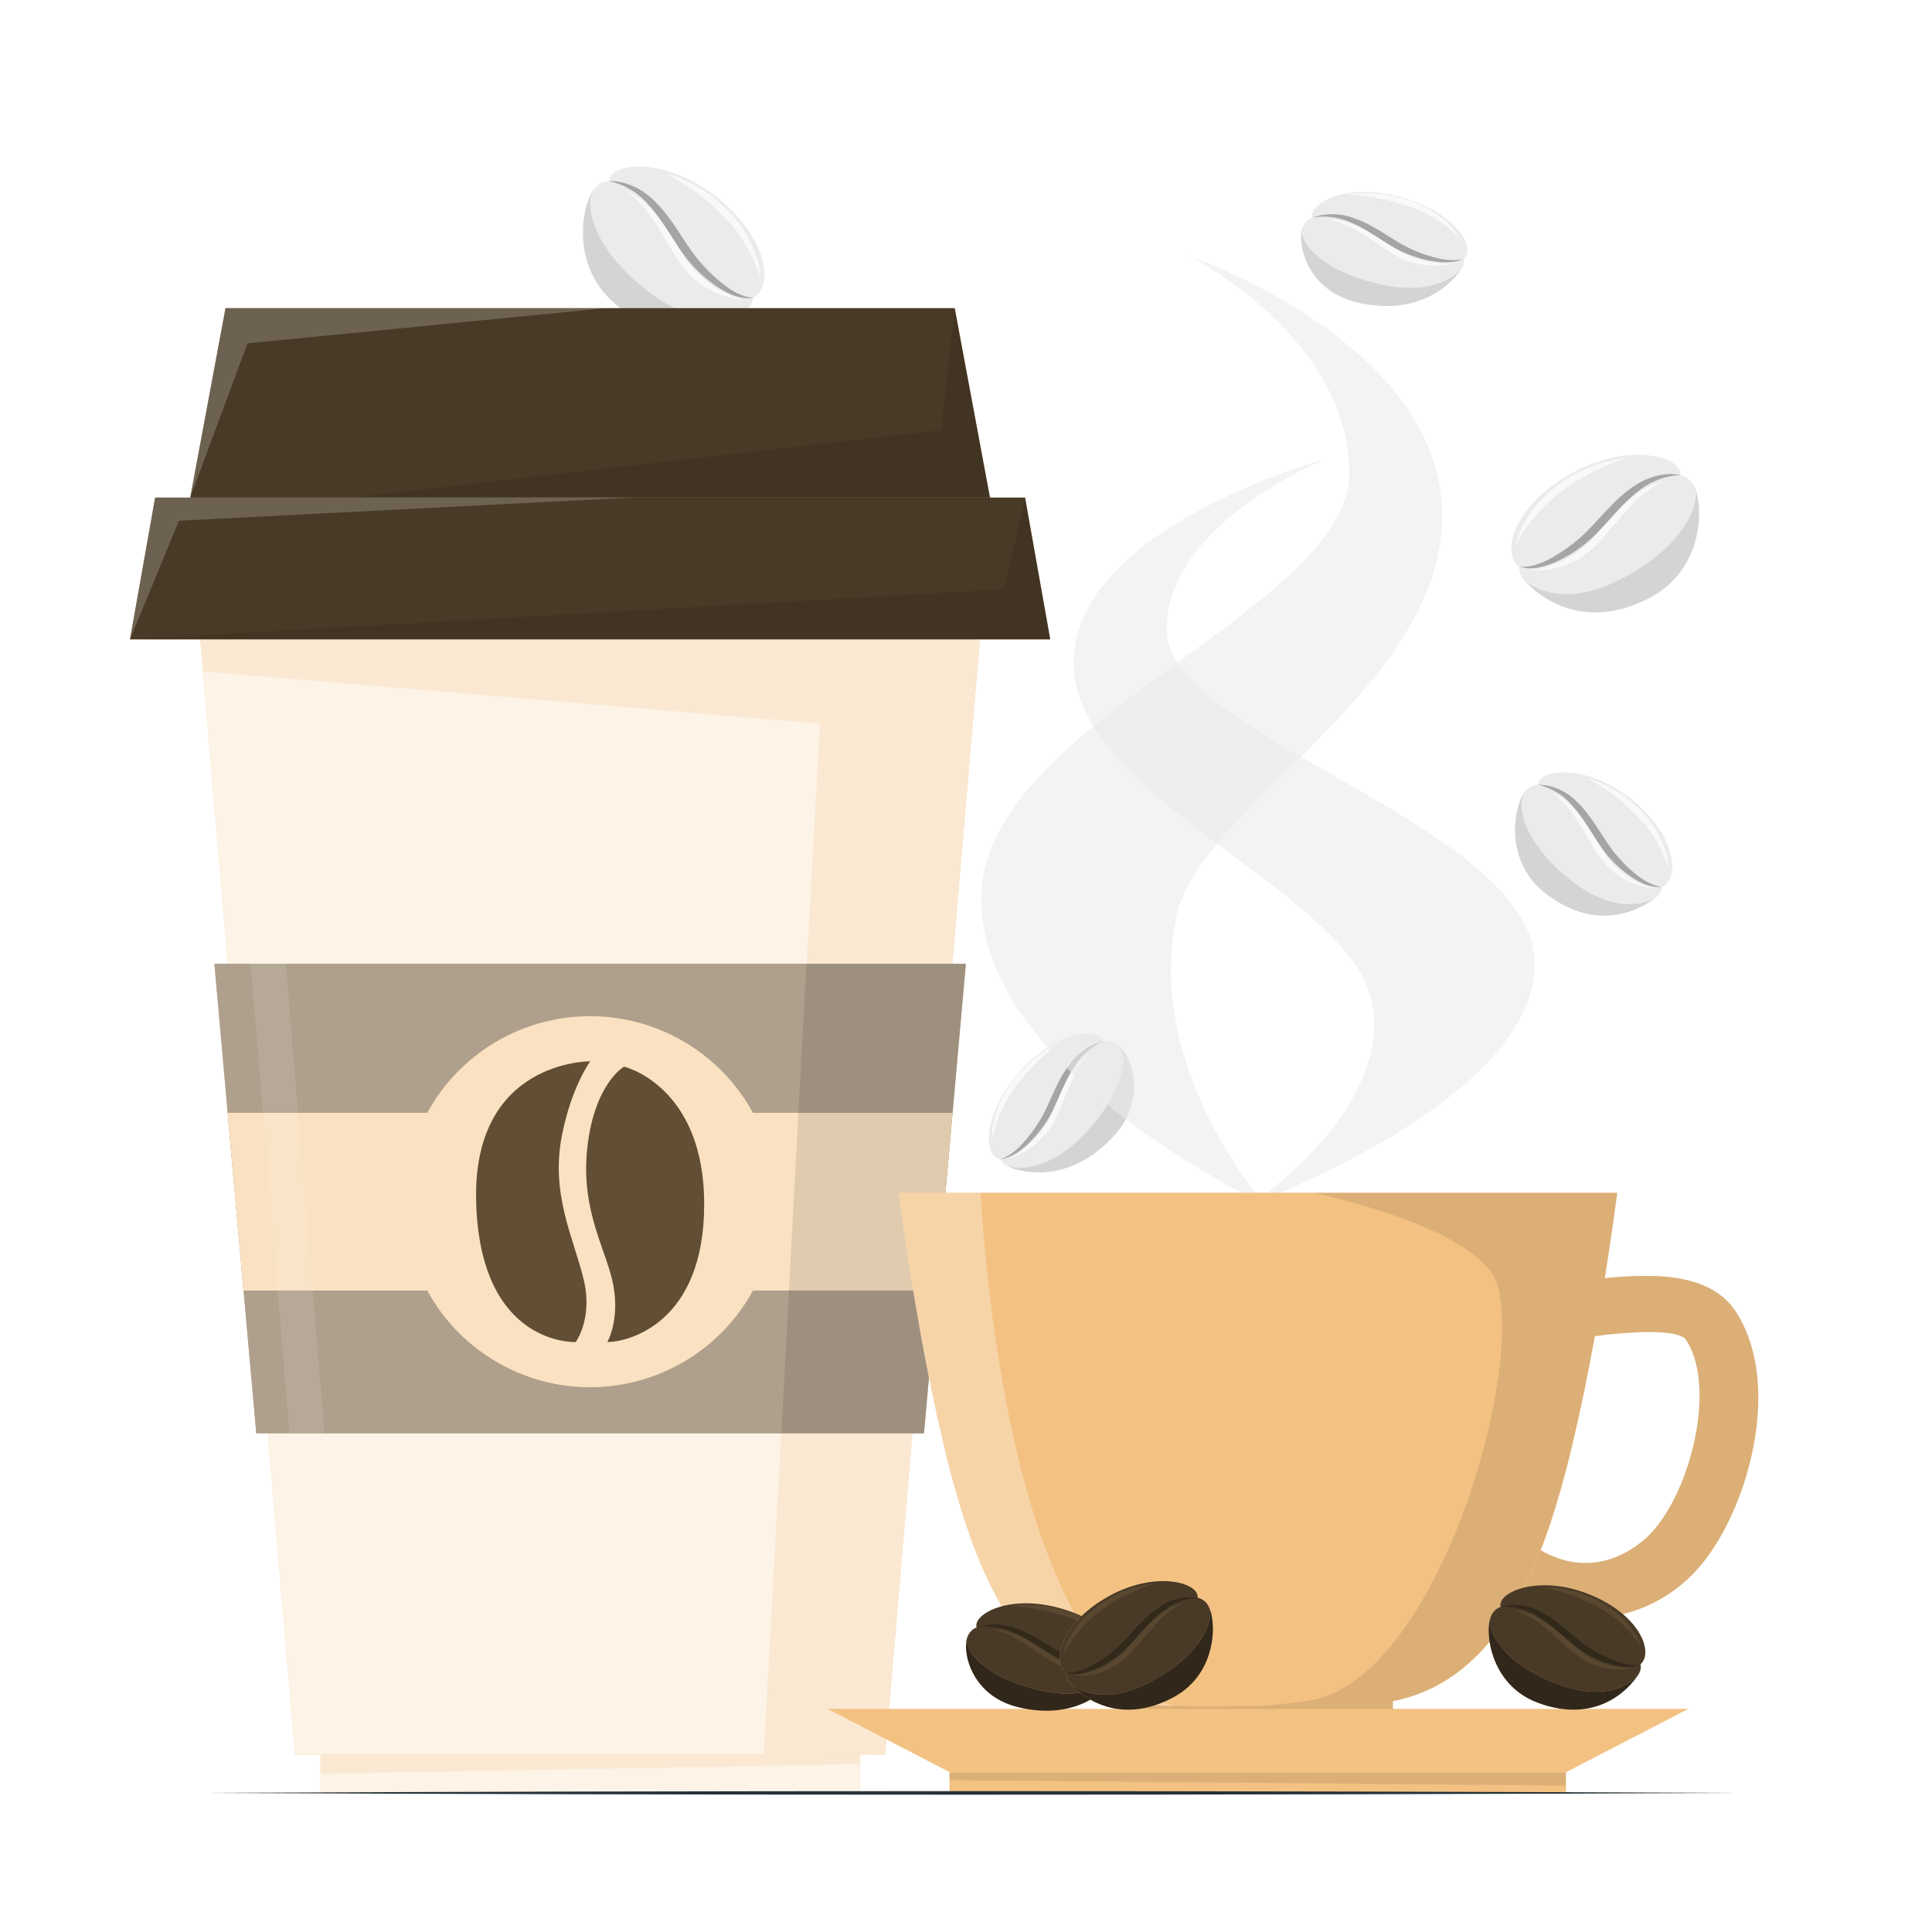 <svg class="animated" id="freepik_stories-coffee-cup" xmlns="http://www.w3.org/2000/svg" viewBox="0 0 500 500" version="1.1" xmlns:xlink="http://www.w3.org/1999/xlink" xmlns:svgjs="http://svgjs.com/svgjs"><style>svg#freepik_stories-coffee-cup:not(.animated) .animable {opacity: 0;}svg#freepik_stories-coffee-cup.animated #freepik--background-complete--inject-74 {animation: 6s Infinite  linear floating;animation-delay: 0s;}            @keyframes floating {                0% {                    opacity: 1;                    transform: translateY(0px);                }                50% {                    transform: translateY(-10px);                }                100% {                    opacity: 1;                    transform: translateY(0px);                }            }        </style><g id="freepik--background-complete--inject-74" class="animable animator-active" style="transform-origin: 295.297px 177.4px;"><path d="M378.32,69.45c-2.68,4.18-11.35,12.63-27.2,8.79-13.51-3.27-15.56-16.13-13.9-19.53Z" style="fill: rgb(235, 235, 235); transform-origin: 357.524px 68.963px;" id="elee6he9h0plj" class="animable"></path><g id="el2xowkmrsclp"><path d="M378.32,69.45c-2.68,4.18-11.35,12.63-27.2,8.79-13.51-3.27-15.56-16.13-13.9-19.53Z" style="opacity: 0.1; transform-origin: 357.524px 68.963px;" class="animable"></path></g><path d="M378.78,67c3.52-3.14-2.49-12.31-16.56-16.08s-23.65,1.9-22.56,5.4A4.14,4.14,0,0,0,337,59.69c-.32,2.63,3.94,9.89,19.19,13.67,14.51,3.6,21-2.32,22.15-3.91A3,3,0,0,0,378.78,67Z" style="fill: rgb(235, 235, 235); transform-origin: 358.374px 62.089px;" id="el055mmldpmiz" class="animable"></path><g id="el8qfmg92kdr6"><path d="M378.78,67c-3.52.85-7-.15-10.22-1.2a40,40,0,0,1-4.65-2c-4.53-2.35-8.37-5.58-13.46-7.32a16.11,16.11,0,0,0-10.79-.2,18,18,0,0,1,10.14,1.39c4.68,2,8.53,5.32,13.18,7.52a34.54,34.54,0,0,0,5,1.8c3.38.85,7.4,1.52,10.77,0Z" style="opacity: 0.3; transform-origin: 359.22px 61.671px;" class="animable"></path></g><g id="elqeyxd3ja4tq"><path d="M377.55,61.38a14.07,14.07,0,0,0-2.85-3.68,26.68,26.68,0,0,0-9.36-5.63l-2-.65-2.55-.64c-.75-.14-1.84-.32-2.6-.45q-1.59-.18-3.18-.3l-2.14,0c-1.41,0-2.84.12-4.26.24,2,.21,4.21.42,6.21.71a53.9,53.9,0,0,1,9.77,2.42,33.49,33.49,0,0,1,12.93,8Z" style="fill: rgb(255, 255, 255); opacity: 0.7; transform-origin: 363.08px 55.715px;" class="animable"></path></g><g id="eldevblg0lyfo"><path d="M376.71,68A24.57,24.57,0,0,1,360,63.69c-4.74-3-10-6.95-16.31-6.92a23.22,23.22,0,0,1,8.11,3.29c2.46,1.48,4.77,3.15,7.22,4.74a24.92,24.92,0,0,0,5,2.66,21.67,21.67,0,0,0,12.76.58Z" style="fill: rgb(255, 255, 255); opacity: 0.7; transform-origin: 360.235px 62.752px;" class="animable"></path></g><path d="M260.71,301.84c4.55,2,16.45,4.2,27.5-7.8,9.43-10.22,4-22.05.72-24Z" style="fill: rgb(235, 235, 235); transform-origin: 277.099px 286.729px;" id="elf877b9uqtcv" class="animable"></path><g id="elutl0cwks91"><path d="M260.71,301.84c4.55,2,16.45,4.2,27.5-7.8,9.43-10.22,4-22.05.72-24Z" style="opacity: 0.1; transform-origin: 277.099px 286.729px;" class="animable"></path></g><path d="M259,300c-4.67-.66-4.77-11.63,4.84-22.57s20.72-11.55,21.76-8a4.16,4.16,0,0,1,4.11,1.33c1.73,2,2.22,10.41-8.37,22-10.06,11-18.78,9.75-20.59,9A2.94,2.94,0,0,1,259,300Z" style="fill: rgb(235, 235, 235); transform-origin: 273.291px 284.861px;" id="elyvcr8jwgb2" class="animable"></path><g id="el7jstx2vauh"><path d="M259,300c3.4-1.25,5.75-4,7.83-6.68a40.13,40.13,0,0,0,2.78-4.2c2.46-4.47,3.87-9.3,7.13-13.57a16.07,16.07,0,0,1,8.86-6.16,18,18,0,0,0-7.66,6.79c-2.78,4.26-4.14,9.16-6.79,13.57a33.5,33.5,0,0,1-3.18,4.29c-2.34,2.59-5.31,5.38-9,6Z" style="opacity: 0.3; transform-origin: 272.285px 284.715px;" class="animable"></path></g><g id="el74b3fvsk8lx"><path d="M256.87,294.7a14.16,14.16,0,0,1,.33-4.65,26.43,26.43,0,0,1,4.66-9.87l1.28-1.64c.57-.65,1.17-1.3,1.76-1.94s1.35-1.3,1.92-1.83c.8-.68,1.64-1.35,2.47-2l1.75-1.22a41.26,41.26,0,0,1,3.68-2.17c-1.55,1.29-3.27,2.68-4.77,4a53.88,53.88,0,0,0-6.78,7.44,33.62,33.62,0,0,0-6.3,13.85Z" style="fill: rgb(255, 255, 255); opacity: 0.7; transform-origin: 265.763px 282.04px;" class="animable"></path></g><g id="eluzp5f42edi"><path d="M261.27,299.77a24.6,24.6,0,0,0,11.52-12.93c2.27-5.13,4.44-11.32,9.73-14.81a23.12,23.12,0,0,0-4.93,7.24c-1.22,2.6-2.21,5.27-3.36,8a25,25,0,0,1-2.67,5,21.67,21.67,0,0,1-10.29,7.57Z" style="fill: rgb(255, 255, 255); opacity: 0.7; transform-origin: 271.895px 285.935px;" class="animable"></path></g><path d="M394.27,149.85c4,4.82,15.74,13.79,32.76,4.82,14.51-7.65,13.86-25.07,11.2-29.13Z" style="fill: rgb(235, 235, 235); transform-origin: 417.003px 142.019px;" id="el43qrcn4se09" class="animable"></path><g id="el7jwquksefi6"><path d="M394.27,149.85c4,4.82,15.74,13.79,32.76,4.82,14.51-7.65,13.86-25.07,11.2-29.13Z" style="opacity: 0.1; transform-origin: 417.003px 142.019px;" class="animable"></path></g><path d="M393.19,146.71c-4.71-3.25-1.79-15.61,13.24-24.05s28.91-4.55,28.48.32a5,5,0,0,1,3.82,3.79c1,3.39-2.17,14-18.53,22.73-15.56,8.33-24.3,2.17-25.93.35A4.38,4.38,0,0,1,393.19,146.71Z" style="fill: rgb(235, 235, 235); transform-origin: 415.011px 135.731px;" id="elenh39wuec5j" class="animable"></path><g id="eluvmflg879co"><path d="M393.19,146.71c4.17.25,7.89-1.93,11.26-4.11a45.86,45.86,0,0,0,4.8-3.72c4.58-4.21,8.18-9.41,13.52-13,3.48-2.39,8-3.78,12.14-2.93a18.61,18.61,0,0,0-11.13,4.34c-4.83,3.78-8.41,9.1-13.16,13.15a37.7,37.7,0,0,1-5.26,3.61c-3.63,2-8,3.84-12.17,2.63Z" style="opacity: 0.3; transform-origin: 414.05px 134.883px;" class="animable"></path></g><g id="elny7xjvon1lc"><path d="M392.18,141.13a19.67,19.67,0,0,1,2.17-5.59,31.88,31.88,0,0,1,8.73-9.94l2-1.4c.86-.52,1.74-1,2.61-1.54s1.92-.94,2.71-1.32c1.12-.45,2.25-.88,3.38-1.28l2.31-.65a39.71,39.71,0,0,1,4.7-.89c-2.13.84-4.47,1.72-6.57,2.66a56.31,56.31,0,0,0-10,5.89,40.7,40.7,0,0,0-12,14.06Z" style="fill: rgb(255, 255, 255); opacity: 0.7; transform-origin: 406.485px 129.825px;" class="animable"></path></g><g id="elvh7ns9t8s9b"><path d="M395.76,147.59a26.47,26.47,0,0,0,17.93-9.87c4.66-5.13,9.68-11.61,16.84-13.14a26.38,26.38,0,0,0-8.41,6.33c-2.43,2.56-4.66,5.33-7.05,8a29.67,29.67,0,0,1-5,4.73,22,22,0,0,1-14.29,3.92Z" style="fill: rgb(255, 255, 255); opacity: 0.7; transform-origin: 413.145px 136.102px;" class="animable"></path></g><path d="M193.3,80c-4.72,4.11-17.77,11-33.11-.58-13.07-9.92-9.59-27-6.3-30.57Z" style="fill: rgb(235, 235, 235); transform-origin: 172.079px 67.332px;" id="elcfef7pfl2lf" class="animable"></path><g id="el5y298jnu54d"><path d="M193.3,80c-4.72,4.11-17.77,11-33.11-.58-13.07-9.92-9.59-27-6.3-30.57Z" style="opacity: 0.1; transform-origin: 172.079px 67.332px;" class="animable"></path></g><path d="M194.88,77.09c5.17-2.44,4.3-15.11-9.15-25.89S158,42,157.58,46.87A5,5,0,0,0,153.2,50c-1.51,3.19-.14,14.15,14.57,25.45,14,10.75,23.63,6.1,25.53,4.57A4.37,4.37,0,0,0,194.88,77.09Z" style="fill: rgb(235, 235, 235); transform-origin: 175.266px 62.73px;" id="elqlfy305sm2" class="animable"></path><g id="el1xnzcqi7xc6"><path d="M194.88,77.09c-4.16-.44-7.47-3.2-10.44-5.89a47,47,0,0,1-4.14-4.46c-3.82-4.9-6.53-10.62-11.22-15-3.05-2.93-7.23-5-11.5-4.88A18.64,18.64,0,0,1,167.85,53c4.15,4.52,6.82,10.35,10.85,15.12a36.94,36.94,0,0,0,4.6,4.42c3.26,2.52,7.28,5.09,11.58,4.58Z" style="opacity: 0.3; transform-origin: 176.23px 62.02px;" class="animable"></path></g><g id="el1gszbywiewi"><path d="M196.78,71.74a19.7,19.7,0,0,0-1.22-5.86,32,32,0,0,0-7-11.23L186.83,53c-.76-.66-1.54-1.31-2.32-2s-1.74-1.24-2.46-1.75c-1-.62-2.08-1.23-3.13-1.81l-2.17-1a40.19,40.19,0,0,0-4.49-1.64c2,1.17,4.13,2.43,6.05,3.7a55.31,55.31,0,0,1,8.91,7.44,40.59,40.59,0,0,1,9.56,15.82Z" style="fill: rgb(255, 255, 255); opacity: 0.7; transform-origin: 184.52px 58.28px;" class="animable"></path></g><g id="elff0b5khemvl"><path d="M192.19,77.54a26.5,26.5,0,0,1-16.08-12.67c-3.76-5.81-7.65-13-14.47-15.7a26,26,0,0,1,7.27,7.62c2,2.92,3.72,6,5.65,9.07a29.34,29.34,0,0,0,4.18,5.48,22,22,0,0,0,13.45,6.2Z" style="fill: rgb(255, 255, 255); opacity: 0.7; transform-origin: 176.915px 63.355px;" class="animable"></path></g><path d="M428.82,232c-4.12,3.54-15.48,9.48-28.72-.68-11.29-8.67-8.18-23.47-5.31-26.56Z" style="fill: rgb(235, 235, 235); transform-origin: 410.461px 220.867px;" id="eledx92c3xtll" class="animable"></path><g id="el7jxnxzgk2cy"><path d="M428.82,232c-4.12,3.54-15.48,9.48-28.72-.68-11.29-8.67-8.18-23.47-5.31-26.56Z" style="opacity: 0.1; transform-origin: 410.461px 220.867px;" class="animable"></path></g><path d="M430.2,229.52c4.5-2.1,3.82-13.09-7.79-22.51s-24.05-8.13-24.4-3.91a4.37,4.37,0,0,0-3.82,2.68c-1.33,2.76-.2,12.27,12.5,22.16,12.09,9.4,20.47,5.41,22.13,4.1A3.8,3.8,0,0,0,430.2,229.52Z" style="fill: rgb(235, 235, 235); transform-origin: 413.269px 216.949px;" id="eltiielrh36q" class="animable"></path><g id="el53tknaq0wlv"><path d="M430.2,229.52c-3.6-.41-6.46-2.82-9-5.17a43.65,43.65,0,0,1-3.56-3.89c-3.29-4.27-5.61-9.25-9.65-13.07A14.19,14.19,0,0,0,398,203.1a16.09,16.09,0,0,1,8.87,5.35c3.58,3.94,5.87,9,9.33,13.17a32.17,32.17,0,0,0,4,3.86c2.82,2.21,6.29,4.46,10,4Z" style="opacity: 0.3; transform-origin: 414.1px 216.32px;" class="animable"></path></g><g id="elsokrlfwoijr"><path d="M431.88,224.89a17.2,17.2,0,0,0-1-5.1,27.81,27.81,0,0,0-6-9.78l-1.49-1.48c-.66-.58-1.33-1.15-2-1.71s-1.51-1.08-2.13-1.52q-1.34-.83-2.7-1.59l-1.88-.9a35.6,35.6,0,0,0-3.89-1.45c1.7,1,3.57,2.13,5.23,3.24a48.43,48.43,0,0,1,7.69,6.51,35.31,35.31,0,0,1,8.21,13.78Z" style="fill: rgb(255, 255, 255); opacity: 0.7; transform-origin: 421.355px 213.125px;" class="animable"></path></g><g id="el6fjvm8vu98i"><path d="M427.87,229.89A23,23,0,0,1,414,218.82c-3.24-5.07-6.57-11.35-12.47-13.71a22.82,22.82,0,0,1,6.26,6.65c1.71,2.55,3.2,5.24,4.85,7.9a25.93,25.93,0,0,0,3.6,4.78,19.08,19.08,0,0,0,11.64,5.45Z" style="fill: rgb(255, 255, 255); opacity: 0.7; transform-origin: 414.705px 217.5px;" class="animable"></path></g><g id="el740pliisf4f"><path d="M327.37,311.68s-73.44-33.84-73.44-79.19,95.24-74.54,95.24-110-41.53-56.3-41.53-56.3,65.6,22.42,65.6,67.25-62.79,75.21-68.79,103.73C296.11,276.8,327.37,311.68,327.37,311.68Z" style="fill: rgb(235, 235, 235); opacity: 0.6; transform-origin: 313.585px 188.935px;" class="animable"></path></g><g id="elhuss9w7o45l"><path d="M323.74,311.68s73.44-26.6,73.44-62.26-95.25-58.61-95.25-86.48,41.54-44.27,41.54-44.27-65.61,17.63-65.61,52.88S350,231,355.12,259.67C360.18,287.75,323.74,311.68,323.74,311.68Z" style="fill: rgb(235, 235, 235); opacity: 0.6; transform-origin: 337.52px 215.175px;" class="animable"></path></g></g><g id="freepik--coffee-cup--inject-74" class="animable" style="transform-origin: 152.72px 271.865px;"><rect x="82.95" y="454.08" width="139.55" height="9.9" style="fill: rgb(243, 194, 131); transform-origin: 152.725px 459.03px;" id="eliqjjcsrjqs" class="animable"></rect><g id="el9ppfiw9j5e"><rect x="82.95" y="454.08" width="139.55" height="9.9" style="fill: rgb(255, 255, 255); opacity: 0.8; transform-origin: 152.725px 459.03px;" class="animable"></rect></g><g id="elk2uph5dvc8o"><polygon points="222.5 454.08 222.5 456.55 82.95 459.03 82.95 454.08 222.5 454.08" style="fill: rgb(243, 194, 131); opacity: 0.2; transform-origin: 152.725px 456.555px;" class="animable"></polygon></g><polygon points="256.21 134.77 229.06 454.08 76.38 454.08 49.23 134.77 256.21 134.77" style="fill: rgb(243, 194, 131); transform-origin: 152.72px 294.425px;" id="ela953vyf6fb" class="animable"></polygon><g id="ellmszh5myhaf"><polygon points="256.21 134.77 229.06 454.08 76.38 454.08 49.23 134.77 256.21 134.77" style="fill: rgb(255, 255, 255); opacity: 0.8; transform-origin: 152.72px 294.425px;" class="animable"></polygon></g><g id="ela3zz6p5g1oe"><polygon points="52.54 173.73 51.84 165.46 253.6 165.46 229.06 454.08 197.68 453.82 212.19 187.27 52.54 173.73" style="fill: rgb(243, 194, 131); opacity: 0.2; transform-origin: 152.72px 309.77px;" class="animable"></polygon></g><polygon points="239.12 370.93 66.33 370.93 55.49 249.44 249.96 249.44 239.12 370.93" style="fill: rgb(243, 194, 131); transform-origin: 152.725px 310.185px;" id="el2wjoks2i8xo" class="animable"></polygon><g id="elml9era44enn"><polygon points="239.12 370.93 66.33 370.93 55.49 249.44 249.96 249.44 239.12 370.93" style="opacity: 0.5; transform-origin: 152.725px 310.185px;" class="animable"></polygon></g><g id="eln2olg1rxkun"><polygon points="239.12 370.93 66.33 370.93 55.49 249.44 249.96 249.44 239.12 370.93" style="fill: rgb(255, 255, 255); opacity: 0.4; transform-origin: 152.725px 310.185px;" class="animable"></polygon></g><path d="M246.51,288,242.4,334H194.85a48,48,0,0,1-84.26,0H63L58.93,288h51.66a48,48,0,0,1,84.26,0Z" style="fill: rgb(243, 194, 131); transform-origin: 152.72px 311px;" id="eltf8povjia6" class="animable"></path><g id="eli5ceei3hvvj"><g style="opacity: 0.5; transform-origin: 152.72px 311px;" class="animable"><path d="M246.51,288,242.4,334H194.85a48,48,0,0,1-84.26,0H63L58.93,288h51.66a48,48,0,0,1,84.26,0Z" style="fill: rgb(255, 255, 255); transform-origin: 152.72px 311px;" id="el4wmua4lu6hv" class="animable"></path></g></g><path d="M157.19,347.31s3.17-5.4,1.59-14.44-8.64-19.29-6.77-35.93,9.5-20.89,9.5-20.89,20.73,4.9,20.73,35.63S162.67,347.31,157.19,347.31Z" style="fill: rgb(243, 194, 131); transform-origin: 166.969px 311.68px;" id="elfy3gqjii28k" class="animable"></path><path d="M149,347.31s4.39-6,2.14-15.79c-2.46-10.7-8.74-22.13-5.74-37.55,2.49-12.79,7.35-19.3,7.35-19.3s-30.5-.34-29.52,36.32C124.23,348.51,149,347.31,149,347.31Z" style="fill: rgb(243, 194, 131); transform-origin: 137.978px 310.992px;" id="el6ts0xsot76q" class="animable"></path><g id="el9lw8t5s8k8n"><g style="opacity: 0.6; transform-origin: 152.723px 310.992px;" class="animable"><path d="M157.19,347.31s3.17-5.4,1.59-14.44-8.64-19.29-6.77-35.93,9.5-20.89,9.5-20.89,20.73,4.9,20.73,35.63S162.67,347.31,157.19,347.31Z" id="el8ynwi7rbfwc" class="animable" style="transform-origin: 166.969px 311.68px;"></path><path d="M149,347.31s4.39-6,2.14-15.79c-2.46-10.7-8.74-22.13-5.74-37.55,2.49-12.79,7.35-19.3,7.35-19.3s-30.5-.34-29.52,36.32C124.23,348.51,149,347.31,149,347.31Z" id="elnea3yiqk6u" class="animable" style="transform-origin: 137.978px 310.992px;"></path></g></g><g id="eln5dv8ayszi"><polygon points="74.91 370.93 64.86 249.44 73.97 249.44 83.98 370.93 74.91 370.93" style="fill: rgb(255, 255, 255); opacity: 0.1; transform-origin: 74.42px 310.185px;" class="animable"></polygon></g><g id="elp8iocgy8g4r"><polyline points="249.96 249.44 208.69 249.44 202.22 370.93 239.12 370.93" style="opacity: 0.1; transform-origin: 226.09px 310.185px;" class="animable"></polyline></g><polygon points="271.8 165.46 33.64 165.46 40.15 128.78 265.29 128.78 271.8 165.46" style="fill: rgb(243, 194, 131); transform-origin: 152.72px 147.12px;" id="elf88vvucvspd" class="animable"></polygon><g id="el74vcnsoegr"><polygon points="271.8 165.46 33.64 165.46 40.15 128.78 265.29 128.78 271.8 165.46" style="opacity: 0.7; transform-origin: 152.72px 147.12px;" class="animable"></polygon></g><g id="el9dn2k7hiyu"><polygon points="33.64 165.46 259.85 152.5 265.29 128.78 271.8 165.46 33.64 165.46" style="opacity: 0.1; transform-origin: 152.72px 147.12px;" class="animable"></polygon></g><g id="elb9jwflbmzov"><polygon points="33.64 165.46 46.32 134.77 163.37 128.78 40.15 128.78 33.64 165.46" style="fill: rgb(255, 255, 255); opacity: 0.2; transform-origin: 98.505px 147.12px;" class="animable"></polygon></g><polygon points="256.21 128.78 49.23 128.78 58.36 79.75 247.08 79.75 256.21 128.78" style="fill: rgb(243, 194, 131); transform-origin: 152.72px 104.265px;" id="el37vikxzp6hw" class="animable"></polygon><g id="elywzjbmb20ik"><polygon points="256.21 128.78 49.23 128.78 58.36 79.75 247.08 79.75 256.21 128.78" style="opacity: 0.7; transform-origin: 152.72px 104.265px;" class="animable"></polygon></g><g id="elln2hhas4e2"><polygon points="90.84 128.78 243.53 111.31 247.08 79.75 256.21 128.78 90.84 128.78" style="opacity: 0.1; transform-origin: 173.525px 104.265px;" class="animable"></polygon></g><g id="elm82gokgd20f"><polygon points="49.23 128.78 64.05 88.86 156.78 79.75 58.36 79.75 49.23 128.78" style="fill: rgb(255, 255, 255); opacity: 0.2; transform-origin: 103.005px 104.265px;" class="animable"></polygon></g></g><g id="freepik--Mug--inject-74" class="animable" style="transform-origin: 334.602px 386.3px;"><rect x="290.62" y="439.98" width="69.86" height="6.86" style="fill: rgb(243, 194, 131); transform-origin: 325.55px 443.41px;" id="el9ydnaxoycek" class="animable"></rect><g id="el73uhymxws03"><polygon points="290.62 439.98 290.62 442.64 360.48 444.51 360.48 439.98 290.62 439.98" style="opacity: 0.1; transform-origin: 325.55px 442.245px;" class="animable"></polygon></g><path d="M438.3,407.16A38.24,38.24,0,0,1,398.91,417a40.47,40.47,0,0,1-6.54-2.82,51,51,0,0,1-8.84-6.07l9.93-10.7a32,32,0,0,0,4.67,3.42c15,9.12,26.53-1.32,28.84-3.75,10.63-10.87,17.32-38.26,9.38-50.31-.51-.88-3-2.52-14-1.9-2,.14-4.34.29-7,.59a28.11,28.11,0,0,1-6.25.36l.61-7.19.14-7.25c.7,0,1.82-.16,3.28-.34a101.66,101.66,0,0,1,15.52-.8c8,.36,16.16,2.45,20.51,9.11C462.06,359,451.62,393.52,438.3,407.16Z" style="fill: rgb(243, 194, 131); transform-origin: 419.287px 374.544px;" id="elj52efbggpz" class="animable"></path><g id="elupda0vydeng"><g style="opacity: 0.1; transform-origin: 419.287px 374.544px;" class="animable"><path d="M438.3,407.16A38.24,38.24,0,0,1,398.91,417a40.47,40.47,0,0,1-6.54-2.82,51,51,0,0,1-8.84-6.07l9.93-10.7a32,32,0,0,0,4.67,3.42c15,9.12,26.53-1.32,28.84-3.75,10.63-10.87,17.32-38.26,9.38-50.31-.51-.88-3-2.52-14-1.9-2,.14-4.34.29-7,.59a28.11,28.11,0,0,1-6.25.36l.61-7.19.14-7.25c.7,0,1.82-.16,3.28-.34a101.66,101.66,0,0,1,15.52-.8c8,.36,16.16,2.45,20.51,9.11C462.06,359,451.62,393.52,438.3,407.16Z" id="elld8ak677of" class="animable" style="transform-origin: 419.287px 374.544px;"></path></g></g><path d="M232.61,308.68s5.68,45.49,14.78,77.46c7.06,24.79,18.36,49,42.95,54.07,9,1.86,21.58,1.36,35.21,1.36s26.18.5,35.21-1.36c24.59-5.06,35.9-29.28,43-54.07,9.11-32,14.78-77.46,14.78-77.46Z" style="fill: rgb(243, 194, 131); transform-origin: 325.575px 375.156px;" id="el47ii4uzqtve" class="animable"></path><g id="el9yz2a68pg6j"><path d="M303.69,441.53a79.31,79.31,0,0,1-13.34-1.32c-24.59-5.06-35.89-29.28-43-54.07-9.11-32-14.79-77.46-14.79-77.46h21.21C255.05,330.58,262.8,429.42,303.69,441.53Z" style="fill: rgb(255, 255, 255); opacity: 0.3; transform-origin: 268.125px 375.105px;" class="animable"></path></g><g id="elxc0h1a1bc3d"><path d="M339.82,439.91c-4.32.87-14.27,1.66-14.27,1.66,13.63,0,26.17.5,35.21-1.36,24.59-5.06,35.9-29.58,43-54.37,9.1-32,14.78-77.16,14.78-77.16H339.8s43.95,8.94,47.89,24.32C394,357.69,371.5,433.48,339.82,439.91Z" style="opacity: 0.1; transform-origin: 372.045px 375.156px;" class="animable"></path></g><polygon points="405.3 458.65 245.81 458.65 214.16 442.25 436.95 442.25 405.3 458.65" style="fill: rgb(243, 194, 131); transform-origin: 325.555px 450.45px;" id="eln7py0atddk" class="animable"></polygon><rect x="245.72" y="458.65" width="159.55" height="5.27" style="fill: rgb(243, 194, 131); transform-origin: 325.495px 461.285px;" id="el6a7lqkhe99s" class="animable"></rect><g id="elxujyouobk5l"><polygon points="245.72 458.65 245.72 460.69 405.27 462.12 405.27 458.65 245.72 458.65" style="opacity: 0.1; transform-origin: 325.495px 460.385px;" class="animable"></polygon></g></g><g id="freepik--coffee-beans--inject-74" class="animable" style="transform-origin: 337.899px 425.963px;"><path d="M289.11,433.56c-2.52,3.92-10.67,11.87-25.58,8.26-12.7-3.07-14.63-15.16-13.07-18.36Z" style="fill: rgb(243, 194, 131); transform-origin: 269.554px 433.098px;" id="el3fp44khp6hs" class="animable"></path><g id="elwuqdwskb5j"><path d="M289.11,433.56c-2.52,3.92-10.67,11.87-25.58,8.26-12.7-3.07-14.63-15.16-13.07-18.36Z" style="opacity: 0.8; transform-origin: 269.554px 433.098px;" class="animable"></path></g><path d="M289.53,431.24c3.32-3-2.34-11.58-15.56-15.13s-22.23,1.8-21.21,5.08a3.9,3.9,0,0,0-2.52,3.19c-.3,2.48,3.7,9.29,18,12.85,13.64,3.38,19.78-2.18,20.83-3.67A2.72,2.72,0,0,0,289.53,431.24Z" style="fill: rgb(243, 194, 131); transform-origin: 270.342px 426.621px;" id="el9cqfyd1h2in" class="animable"></path><g id="eliwxr6j9q37r"><g style="opacity: 0.7; transform-origin: 270.342px 426.621px;" class="animable"><path d="M289.53,431.24c3.32-3-2.34-11.58-15.56-15.13s-22.23,1.8-21.21,5.08a3.9,3.9,0,0,0-2.52,3.19c-.3,2.48,3.7,9.29,18,12.85,13.64,3.38,19.78-2.18,20.83-3.67A2.72,2.72,0,0,0,289.53,431.24Z" id="elkii7d0x4dm" class="animable" style="transform-origin: 270.342px 426.621px;"></path></g></g><g id="el57313u418u"><path d="M289.53,431.24c-3.31.79-6.59-.15-9.6-1.14a37.58,37.58,0,0,1-4.37-1.83c-4.26-2.21-7.88-5.25-12.65-6.89a15.17,15.17,0,0,0-10.15-.19,16.92,16.92,0,0,1,9.53,1.31c4.4,1.88,8,5,12.4,7.07a31.5,31.5,0,0,0,4.72,1.69c3.18.8,7,1.43,10.12,0Z" style="opacity: 0.3; transform-origin: 271.145px 426.26px;" class="animable"></path></g><g id="elhfyza4d4xy"><path d="M288.38,426a13,13,0,0,0-2.68-3.46,24.94,24.94,0,0,0-8.8-5.29l-1.85-.61c-.79-.21-1.6-.41-2.4-.6s-1.73-.31-2.45-.43c-1-.11-2-.2-3-.28l-2,0c-1.33,0-2.68.11-4,.22,1.89.2,4,.4,5.84.67a51.46,51.46,0,0,1,9.19,2.28A31.55,31.55,0,0,1,288.38,426Z" style="fill: rgb(243, 194, 131); opacity: 0.1; transform-origin: 274.79px 420.665px;" class="animable"></path></g><g id="el2ac4t7ch978"><path d="M287.59,432.23a23,23,0,0,1-15.75-4.09c-4.46-2.83-9.39-6.54-15.34-6.51a21.94,21.94,0,0,1,7.63,3.09c2.31,1.4,4.48,3,6.78,4.47a23.46,23.46,0,0,0,4.68,2.49,20.36,20.36,0,0,0,12,.55Z" style="fill: rgb(243, 194, 131); opacity: 0.1; transform-origin: 272.045px 427.256px;" class="animable"></path></g><path d="M276.81,435.41c3.26,3.94,12.84,11.25,26.72,3.93,11.84-6.24,11.31-20.44,9.14-23.76Z" style="fill: rgb(243, 194, 131); transform-origin: 295.354px 429.023px;" id="el8celkuv1om6" class="animable"></path><g id="eluy60ehlzxxn"><path d="M276.81,435.41c3.26,3.94,12.84,11.25,26.72,3.93,11.84-6.24,11.31-20.44,9.14-23.76Z" style="opacity: 0.8; transform-origin: 295.354px 429.023px;" class="animable"></path></g><path d="M275.93,432.85c-3.84-2.65-1.46-12.73,10.8-19.62s23.58-3.71,23.23.26a4.1,4.1,0,0,1,3.11,3.09c.8,2.77-1.76,11.4-15.11,18.54-12.69,6.8-19.82,1.77-21.15.29A3.55,3.55,0,0,1,275.93,432.85Z" style="fill: rgb(243, 194, 131); transform-origin: 293.725px 423.89px;" id="elvq4tp0tslg" class="animable"></path><g id="elam6j4zc0iwh"><g style="opacity: 0.7; transform-origin: 293.725px 423.89px;" class="animable"><path d="M275.93,432.85c-3.84-2.65-1.46-12.73,10.8-19.62s23.58-3.71,23.23.26a4.1,4.1,0,0,1,3.11,3.09c.8,2.77-1.76,11.4-15.11,18.54-12.69,6.8-19.82,1.77-21.15.29A3.55,3.55,0,0,1,275.93,432.85Z" id="el6yk2d9gh83" class="animable" style="transform-origin: 293.725px 423.89px;"></path></g></g><g id="elxtlhaxsyjrm"><path d="M275.93,432.85c3.4.2,6.43-1.58,9.19-3.35a38.56,38.56,0,0,0,3.91-3c3.73-3.43,6.67-7.68,11-10.57a13.31,13.31,0,0,1,9.9-2.4,15.16,15.16,0,0,0-9.07,3.54c-3.95,3.09-6.87,7.43-10.74,10.73a30.45,30.45,0,0,1-4.29,2.94c-3,1.6-6.54,3.14-9.93,2.15Z" style="opacity: 0.3; transform-origin: 292.915px 423.287px;" class="animable"></path></g><g id="elwqnybjs2ke"><path d="M275.11,428.3a16,16,0,0,1,1.76-4.56,26.14,26.14,0,0,1,7.13-8.11l1.62-1.14c.69-.42,1.41-.85,2.12-1.26s1.57-.76,2.22-1.07c.91-.37,1.83-.72,2.75-1.05l1.89-.53a33.16,33.16,0,0,1,3.83-.73c-1.74.69-3.65,1.41-5.36,2.18a45.46,45.46,0,0,0-8.17,4.8,33.21,33.21,0,0,0-9.79,11.47Z" style="fill: rgb(243, 194, 131); opacity: 0.1; transform-origin: 286.77px 419.075px;" class="animable"></path></g><g id="elm0xzdeu7jb"><path d="M278,433.57a21.59,21.59,0,0,0,14.62-8.06c3.81-4.17,7.9-9.47,13.74-10.71a21.32,21.32,0,0,0-6.86,5.16c-2,2.09-3.8,4.35-5.75,6.55a24.25,24.25,0,0,1-4.1,3.86,17.94,17.94,0,0,1-11.65,3.2Z" style="fill: rgb(243, 194, 131); opacity: 0.1; transform-origin: 292.18px 424.21px;" class="animable"></path></g><path d="M424,433.35c-2.72,4.32-11.28,12.81-26,7.33-12.55-4.66-13.84-18.82-12.12-22.39Z" style="fill: rgb(243, 194, 131); transform-origin: 404.635px 430.377px;" id="el73daj9kmjm3" class="animable"></path><g id="elz4479hl2x9"><path d="M424,433.35c-2.72,4.32-11.28,12.81-26,7.33-12.55-4.66-13.84-18.82-12.12-22.39Z" style="opacity: 0.8; transform-origin: 404.635px 430.377px;" class="animable"></path></g><path d="M424.57,430.7c3.46-3.12-.2-12.81-13.24-18.07s-23.86-.65-23,3.24a4.12,4.12,0,0,0-2.69,3.47c-.43,2.84,3.22,11.08,17.37,16.45,13.46,5.1,19.89-.8,21-2.44A3.57,3.57,0,0,0,424.57,430.7Z" style="fill: rgb(243, 194, 131); transform-origin: 405.704px 424.045px;" id="elvyumv2s6f5n" class="animable"></path><g id="elab2gv7extj6"><g style="opacity: 0.7; transform-origin: 405.704px 424.045px;" class="animable"><path d="M424.57,430.7c3.46-3.12-.2-12.81-13.24-18.07s-23.86-.65-23,3.24a4.12,4.12,0,0,0-2.69,3.47c-.43,2.84,3.22,11.08,17.37,16.45,13.46,5.1,19.89-.8,21-2.44A3.57,3.57,0,0,0,424.57,430.7Z" id="elj8f1r5lnv6o" class="animable" style="transform-origin: 405.704px 424.045px;"></path></g></g><g id="el5bz1e31qd8d"><path d="M424.57,430.7c-3.35.64-6.59-.74-9.54-2.15a38,38,0,0,1-4.28-2.5c-4.14-2.93-7.6-6.76-12.29-9.07a13.33,13.33,0,0,0-10.13-1.11,15.22,15.22,0,0,1,9.46,2.35c4.3,2.55,7.76,6.48,12,9.26a30.16,30.16,0,0,0,4.63,2.37c3.15,1.2,6.89,2.26,10.13.85Z" style="opacity: 0.3; transform-origin: 406.45px 423.356px;" class="animable"></path></g><g id="elpk1qvosdfa"><path d="M424.8,426.08a16.42,16.42,0,0,0-2.34-4.29,25.93,25.93,0,0,0-8.11-7.13l-1.75-.92c-.75-.34-1.51-.66-2.27-1s-1.65-.55-2.33-.78c-.95-.25-1.91-.47-2.87-.68l-1.94-.29a33.83,33.83,0,0,0-3.89-.23c1.81.46,3.8.93,5.59,1.47a45.4,45.4,0,0,1,8.72,3.72,33.18,33.18,0,0,1,11.19,10.11Z" style="fill: rgb(243, 194, 131); opacity: 0.1; transform-origin: 412.05px 418.42px;" class="animable"></path></g><g id="el89w667yv9bn"><path d="M422.58,431.68A21.6,21.6,0,0,1,407,425.57c-4.31-3.65-9.05-8.38-15-8.86a21.51,21.51,0,0,1,7.47,4.24c2.23,1.82,4.32,3.83,6.54,5.76a24.06,24.06,0,0,0,4.56,3.29,17.93,17.93,0,0,0,12,1.68Z" style="fill: rgb(243, 194, 131); opacity: 0.1; transform-origin: 407.29px 424.384px;" class="animable"></path></g></g><g id="freepik--Table--inject-74" class="animable" style="transform-origin: 250px 464.004px;"><path d="M51.68,464c127.06-.61,269.58-.61,396.64,0-127.06.62-269.58.62-396.64,0Z" style="fill: rgb(38, 50, 56); transform-origin: 250px 464.004px;" id="elgdx03ey6ikg" class="animable"></path></g><defs>     <filter id="active" height="200%">         <feMorphology in="SourceAlpha" result="DILATED" operator="dilate" radius="2"></feMorphology>                <feFlood flood-color="#32DFEC" flood-opacity="1" result="PINK"></feFlood>        <feComposite in="PINK" in2="DILATED" operator="in" result="OUTLINE"></feComposite>        <feMerge>            <feMergeNode in="OUTLINE"></feMergeNode>            <feMergeNode in="SourceGraphic"></feMergeNode>        </feMerge>    </filter>    <filter id="hover" height="200%">        <feMorphology in="SourceAlpha" result="DILATED" operator="dilate" radius="2"></feMorphology>                <feFlood flood-color="#ff0000" flood-opacity="0.5" result="PINK"></feFlood>        <feComposite in="PINK" in2="DILATED" operator="in" result="OUTLINE"></feComposite>        <feMerge>            <feMergeNode in="OUTLINE"></feMergeNode>            <feMergeNode in="SourceGraphic"></feMergeNode>        </feMerge>            <feColorMatrix type="matrix" values="0   0   0   0   0                0   1   0   0   0                0   0   0   0   0                0   0   0   1   0 "></feColorMatrix>    </filter></defs></svg>